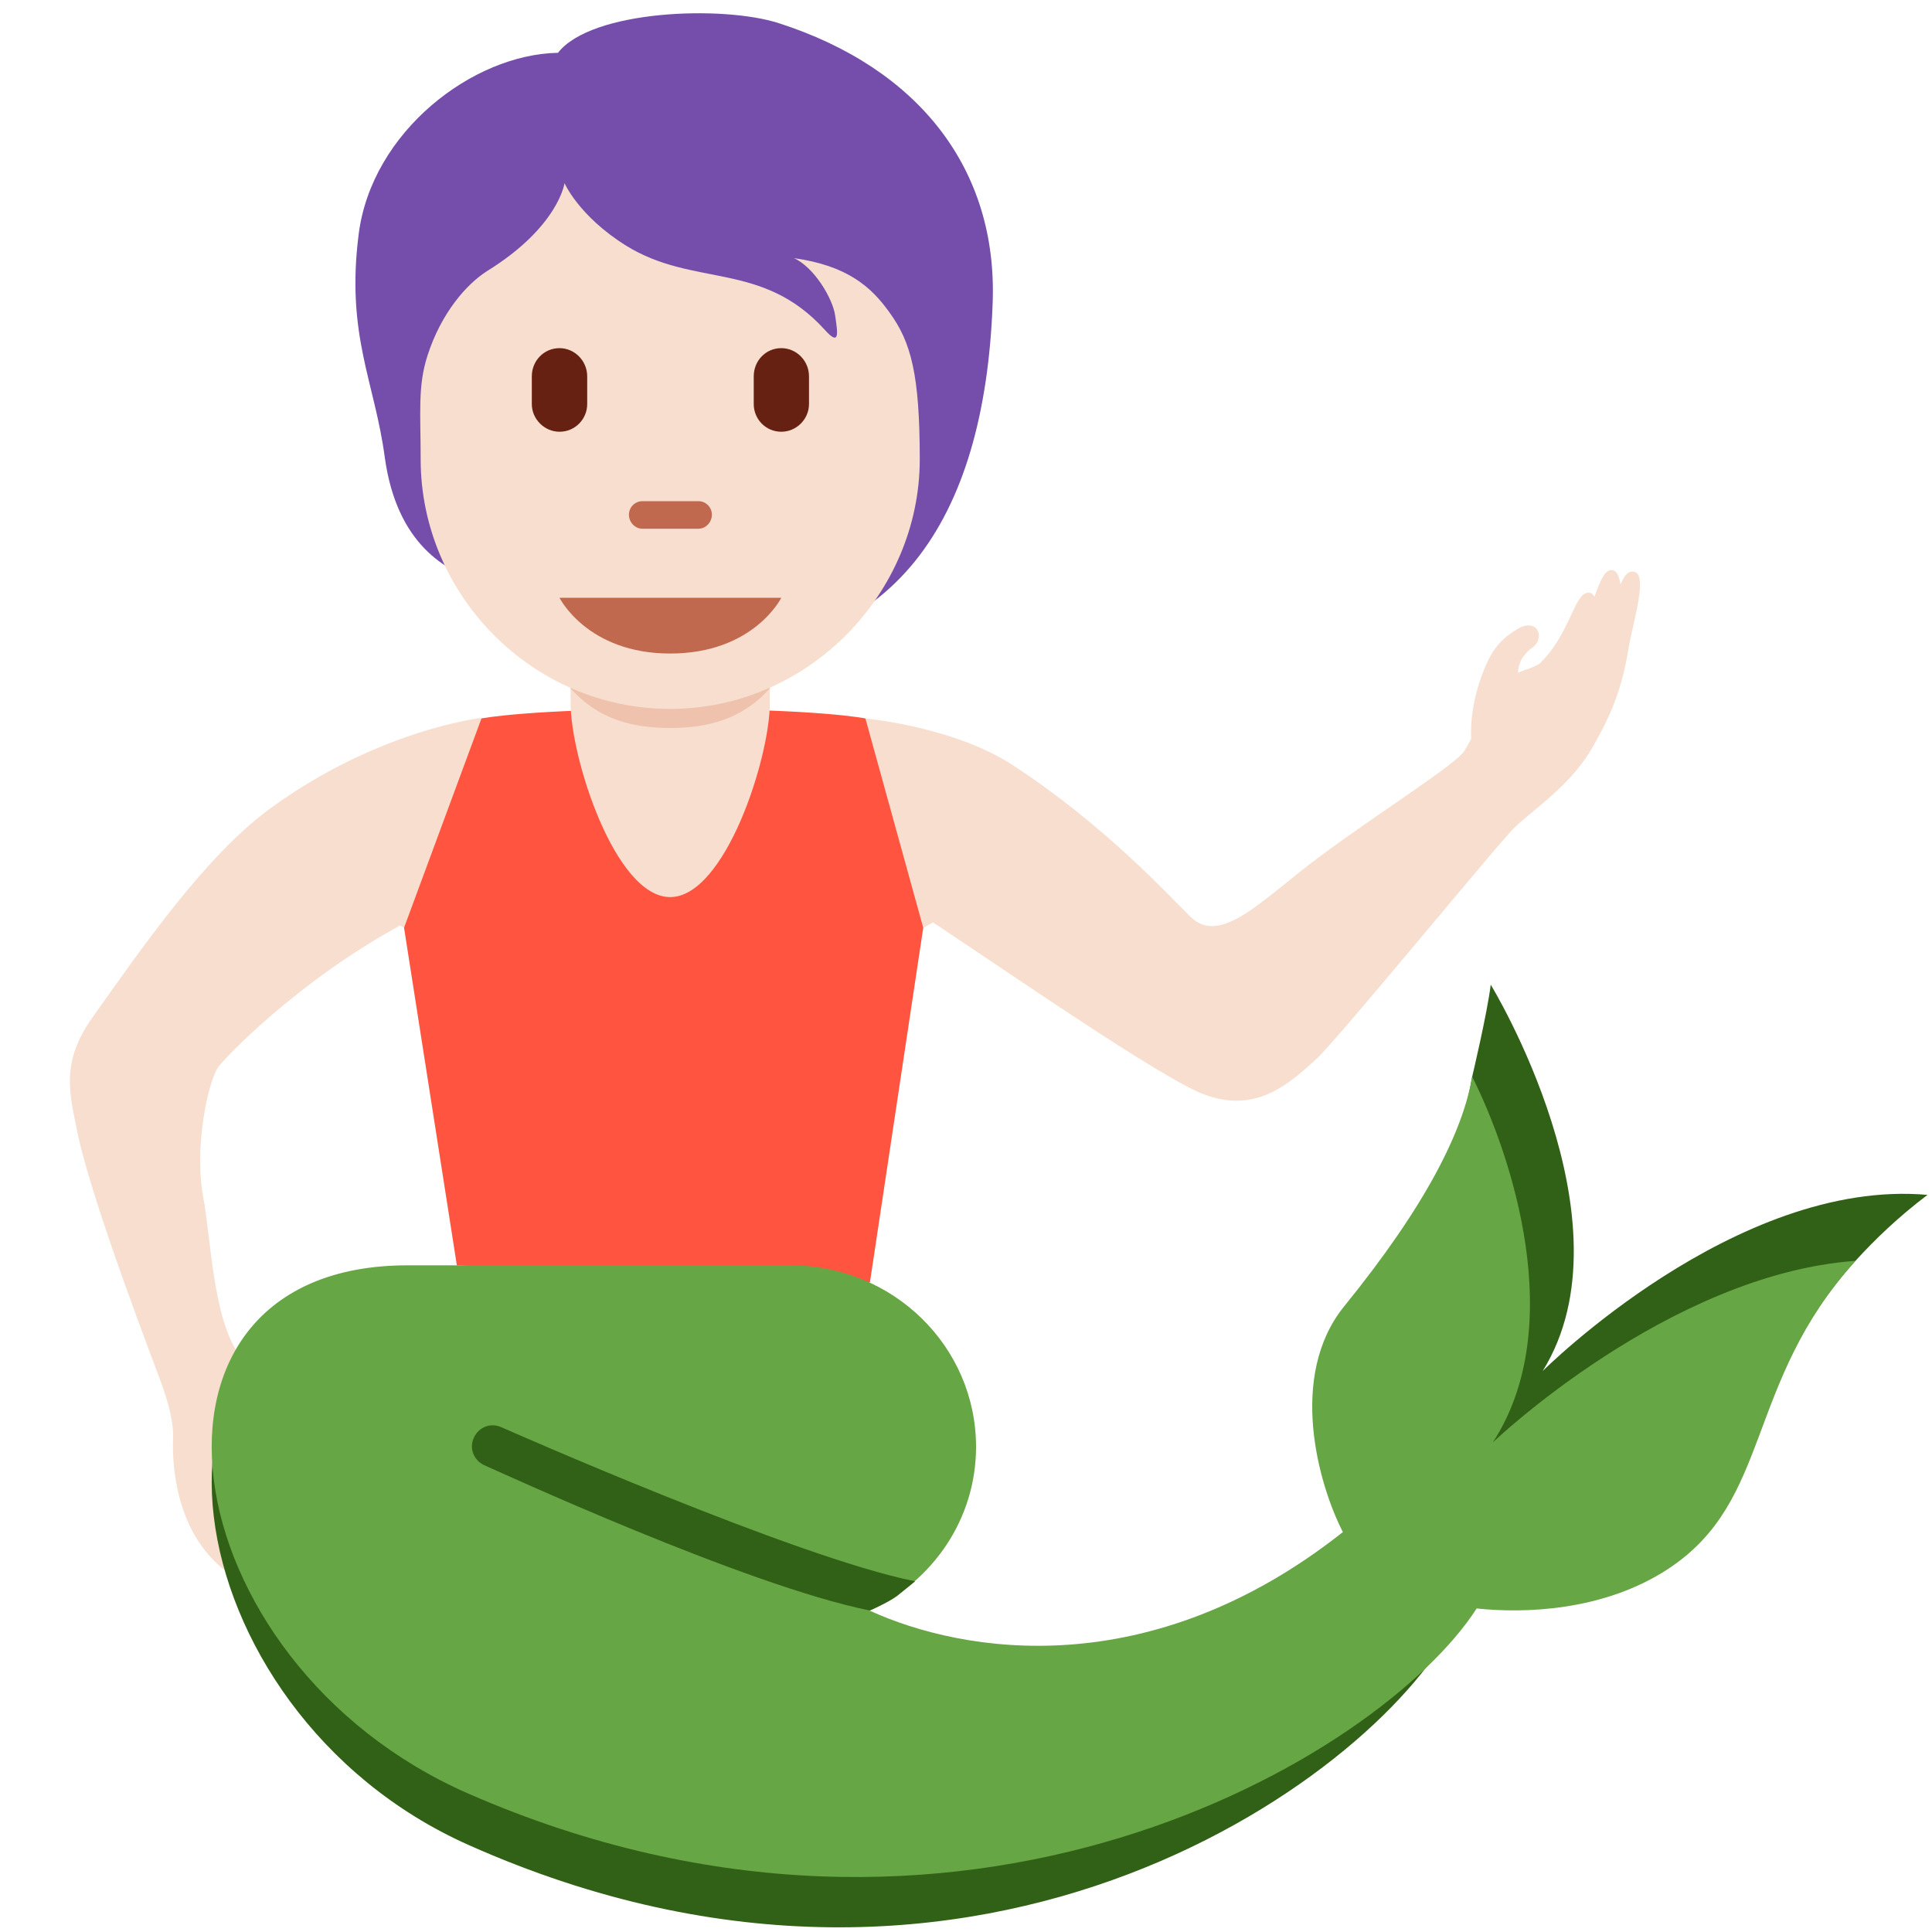 <?xml version="1.0" encoding="UTF-8"?>
<svg xmlns="http://www.w3.org/2000/svg" xmlns:xlink="http://www.w3.org/1999/xlink" width="15pt" height="15pt" viewBox="0 0 15 15" version="1.1">
<g id="surface1">
<path style=" stroke:none;fill-rule:nonzero;fill:rgb(96.863%,87.059%,80.784%);fill-opacity:1;" d="M 3.082 7.199 C 2.301 7.629 1.734 8.223 1.691 8.289 C 1.594 8.457 1.512 8.953 1.578 9.297 C 1.637 9.605 1.652 10.227 1.852 10.512 C 1.934 10.625 1.898 10.828 1.84 11.016 C 1.664 11.578 1.969 12.348 1.777 12.215 C 1.398 11.945 1.332 11.453 1.344 11.16 C 1.348 10.996 1.273 10.793 1.234 10.688 C 1.211 10.621 0.719 9.352 0.602 8.797 C 0.543 8.496 0.465 8.254 0.719 7.898 C 1.094 7.371 1.59 6.648 2.098 6.277 C 2.938 5.664 3.738 5.574 3.738 5.574 C 3.738 5.574 3.359 7.047 3.082 7.199 Z M 12.668 4.438 C 12.633 4.441 12.605 4.48 12.582 4.539 C 12.57 4.469 12.551 4.422 12.504 4.426 C 12.453 4.434 12.422 4.52 12.379 4.633 C 12.367 4.613 12.352 4.598 12.328 4.602 C 12.223 4.605 12.184 4.938 11.949 5.156 C 11.918 5.172 11.887 5.188 11.848 5.199 C 11.824 5.207 11.809 5.215 11.785 5.223 C 11.789 5.117 11.859 5.055 11.898 5.027 C 12 4.957 11.938 4.781 11.77 4.891 C 11.648 4.965 11.598 5.043 11.559 5.117 C 11.453 5.336 11.414 5.559 11.422 5.738 L 11.371 5.828 C 11.312 5.93 10.695 6.316 10.25 6.648 C 9.805 6.977 9.48 7.352 9.242 7.117 C 9.078 6.957 8.578 6.406 7.859 5.938 C 7.402 5.641 6.719 5.578 6.719 5.578 C 6.383 5.852 6.789 6.871 7.09 7.062 C 7.484 7.309 8.867 8.281 9.301 8.477 C 9.738 8.672 10.012 8.41 10.219 8.223 C 10.387 8.07 11.648 6.527 11.762 6.422 C 11.914 6.277 12.203 6.09 12.367 5.797 C 12.508 5.551 12.594 5.348 12.645 5.027 C 12.676 4.836 12.812 4.422 12.668 4.438 Z M 12.668 4.438 "/>
<path style=" stroke:none;fill-rule:nonzero;fill:rgb(96.863%,87.059%,80.784%);fill-opacity:1;" d="M 6.719 5.578 C 6.719 5.578 5.777 5.52 5.152 5.52 C 4.523 5.52 3.918 5.562 3.738 5.578 L 2.918 7.086 L 3.137 7.203 C 3.137 7.203 3.641 9.016 3.641 9.371 C 3.641 9.723 3.137 11.539 3.137 11.539 L 7.168 11.539 C 7.168 11.539 6.664 9.84 6.664 9.371 C 6.664 8.902 7.168 7.203 7.168 7.203 L 7.375 7.09 Z M 6.719 5.578 "/>
<path style=" stroke:none;fill-rule:nonzero;fill:rgb(100%,33.333%,25.098%);fill-opacity:1;" d="M 3.738 5.578 L 3.137 7.203 L 3.547 9.824 L 6.754 9.957 L 7.168 7.203 L 6.719 5.578 C 6.719 5.578 6.363 5.504 5.234 5.504 C 4.109 5.504 3.738 5.578 3.738 5.578 Z M 3.738 5.578 "/>
<path style=" stroke:none;fill-rule:nonzero;fill:rgb(19.216%,38.039%,8.627%);fill-opacity:1;" d="M 11.977 10.645 C 12.699 9.484 11.574 7.645 11.574 7.645 C 11.547 7.867 11.43 8.359 11.43 8.359 C 11.359 8.777 11.145 9.43 10.504 10.223 C 10.066 10.762 12.367 12.516 12.883 12.176 C 13.691 11.645 13.543 10.746 14.406 9.789 C 14.559 9.621 14.738 9.449 14.965 9.277 C 13.477 9.145 11.977 10.645 11.977 10.645 Z M 10.676 11.926 C 8.809 13.434 6.777 12.883 6.348 12.5 L 3.164 10.012 C 0.863 10.012 1.297 13.281 3.637 14.324 C 7.625 16.102 10.762 13.73 11.301 12.582 Z M 10.676 11.926 "/>
<path style=" stroke:none;fill-rule:nonzero;fill:rgb(40%,65.098%,26.667%);fill-opacity:1;" d="M 11.59 11.199 C 12.176 10.301 11.738 8.973 11.43 8.359 C 11.359 8.777 11.078 9.352 10.434 10.145 C 10 10.684 10.234 11.52 10.426 11.895 C 8.93 13.078 7.484 12.84 6.75 12.504 C 7.238 12.281 7.578 11.797 7.578 11.234 C 7.578 10.453 6.934 9.824 6.137 9.824 L 3.164 9.824 C 0.863 9.824 1.297 12.902 3.637 13.926 C 7.453 15.594 10.719 13.645 11.465 12.488 C 11.824 12.527 12.449 12.512 12.953 12.18 C 13.762 11.648 13.543 10.746 14.406 9.789 C 12.953 9.895 11.59 11.199 11.59 11.199 Z M 11.59 11.199 "/>
<path style=" stroke:none;fill-rule:nonzero;fill:rgb(19.216%,38.039%,8.627%);fill-opacity:1;" d="M 6.754 12.504 C 5.793 12.312 3.84 11.41 3.758 11.375 C 3.676 11.336 3.641 11.242 3.68 11.16 C 3.719 11.078 3.812 11.043 3.895 11.082 C 3.914 11.09 6.18 12.094 7.105 12.277 C 7.105 12.277 7.039 12.332 6.965 12.391 C 6.891 12.445 6.754 12.504 6.754 12.504 Z M 6.754 12.504 "/>
<path style=" stroke:none;fill-rule:nonzero;fill:rgb(96.863%,87.059%,80.784%);fill-opacity:1;" d="M 4.43 3.91 L 4.43 5.457 C 4.43 5.887 4.777 6.965 5.203 6.965 C 5.629 6.965 5.977 5.887 5.977 5.457 L 5.977 3.91 Z M 4.43 3.91 "/>
<path style=" stroke:none;fill-rule:nonzero;fill:rgb(93.333%,76.078%,67.843%);fill-opacity:1;" d="M 4.43 5.344 C 4.645 5.586 4.91 5.652 5.203 5.652 C 5.492 5.652 5.762 5.586 5.977 5.344 L 5.977 4.723 L 4.43 4.723 Z M 4.43 5.344 "/>
<path style=" stroke:none;fill-rule:nonzero;fill:rgb(45.49%,30.588%,66.667%);fill-opacity:1;" d="M 6.047 0.18 C 5.609 0.039 4.59 0.078 4.332 0.41 C 3.668 0.422 2.887 1.023 2.785 1.816 C 2.684 2.602 2.91 2.965 2.988 3.555 C 3.082 4.223 3.457 4.438 3.758 4.527 C 4.188 5.098 4.648 5.074 5.422 5.074 C 6.926 5.074 7.645 4.066 7.707 2.352 C 7.746 1.316 7.137 0.531 6.047 0.18 Z M 6.047 0.18 "/>
<path style=" stroke:none;fill-rule:nonzero;fill:rgb(96.863%,87.059%,80.784%);fill-opacity:1;" d="M 6.906 2.426 C 6.762 2.223 6.574 2.062 6.164 2.004 C 6.32 2.074 6.465 2.316 6.484 2.449 C 6.504 2.586 6.523 2.695 6.402 2.559 C 5.914 2.023 5.387 2.234 4.859 1.906 C 4.492 1.676 4.383 1.422 4.383 1.422 C 4.383 1.422 4.336 1.762 3.781 2.105 C 3.621 2.207 3.426 2.43 3.32 2.758 C 3.242 2.996 3.266 3.207 3.266 3.566 C 3.266 4.617 4.133 5.504 5.203 5.504 C 6.273 5.504 7.141 4.609 7.141 3.566 C 7.141 2.91 7.074 2.656 6.906 2.426 Z M 6.906 2.426 "/>
<path style=" stroke:none;fill-rule:nonzero;fill:rgb(75.686%,41.176%,30.98%);fill-opacity:1;" d="M 6.066 4.641 L 4.344 4.641 C 4.344 4.641 4.559 5.074 5.203 5.074 C 5.852 5.074 6.066 4.641 6.066 4.641 Z M 5.422 4.105 L 4.988 4.105 C 4.93 4.105 4.883 4.055 4.883 3.996 C 4.883 3.938 4.93 3.891 4.988 3.891 L 5.422 3.891 C 5.48 3.891 5.527 3.938 5.527 3.996 C 5.527 4.055 5.48 4.105 5.422 4.105 Z M 5.422 4.105 "/>
<path style=" stroke:none;fill-rule:nonzero;fill:rgb(40%,12.941%,7.451%);fill-opacity:1;" d="M 4.344 3.352 C 4.227 3.352 4.129 3.254 4.129 3.137 L 4.129 2.922 C 4.129 2.801 4.223 2.703 4.344 2.703 C 4.461 2.703 4.559 2.801 4.559 2.922 L 4.559 3.137 C 4.559 3.254 4.465 3.352 4.344 3.352 Z M 6.066 3.352 C 5.945 3.352 5.852 3.254 5.852 3.137 L 5.852 2.922 C 5.852 2.801 5.945 2.703 6.066 2.703 C 6.184 2.703 6.281 2.801 6.281 2.922 L 6.281 3.137 C 6.281 3.254 6.184 3.352 6.066 3.352 Z M 6.066 3.352 "/>
</g>
</svg>
